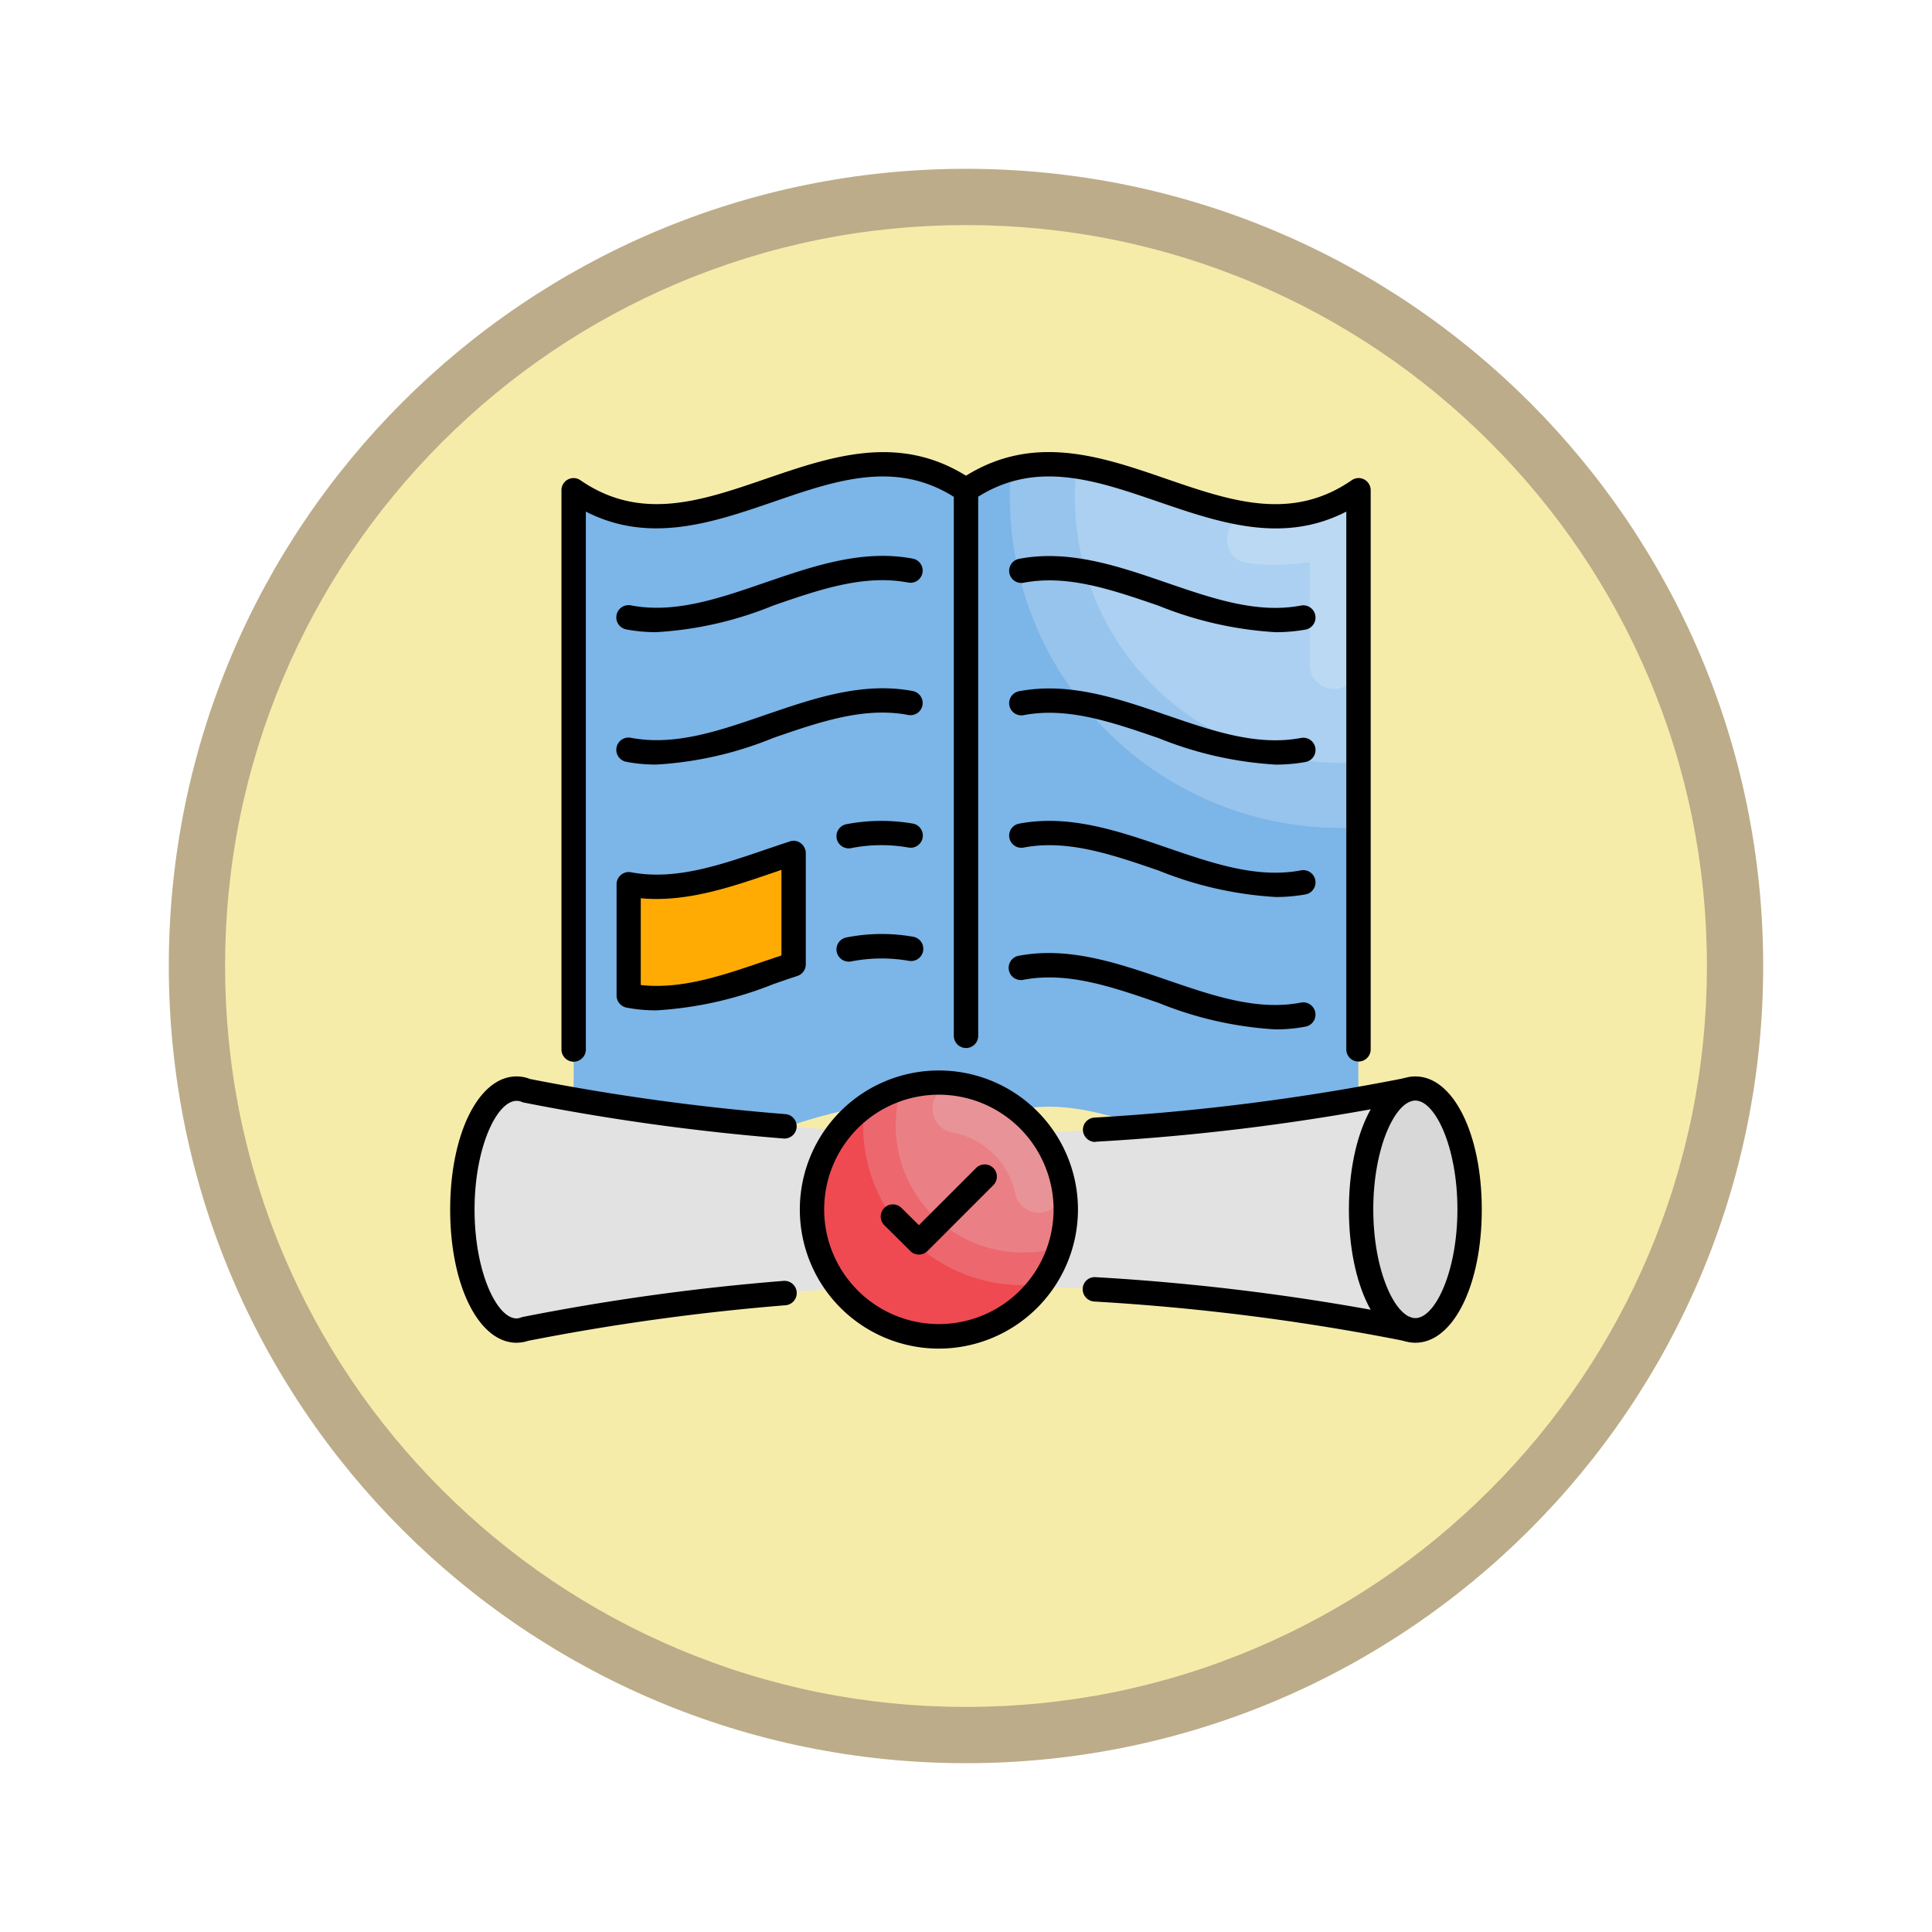 <svg xmlns="http://www.w3.org/2000/svg" xmlns:xlink="http://www.w3.org/1999/xlink" width="103" height="103" viewBox="0 0 103 103">
  <defs>
    <filter id="Path_978624" x="0" y="0" width="103" height="103" filterUnits="userSpaceOnUse">
      <feOffset dy="3" input="SourceAlpha"/>
      <feGaussianBlur stdDeviation="3" result="blur"/>
      <feFlood flood-opacity="0.161"/>
      <feComposite operator="in" in2="blur"/>
      <feComposite in="SourceGraphic"/>
    </filter>
  </defs>
  <g id="Group_1164499" data-name="Group 1164499" transform="translate(-171 -2017)">
    <g id="Group_1164432" data-name="Group 1164432">
      <g id="Group_1164280" data-name="Group 1164280" transform="translate(180 2023)">
        <g transform="matrix(1, 0, 0, 1, -9, -6)" filter="url(#Path_978624)">
          <g id="Path_978624-2" data-name="Path 978624" transform="translate(9 6)" fill="#f6ecaa">
            <path d="M 42.5 83.5 C 36.964 83.5 31.595 82.416 26.541 80.279 C 21.659 78.214 17.274 75.257 13.509 71.491 C 9.743 67.726 6.786 63.341 4.721 58.459 C 2.584 53.405 1.5 48.036 1.5 42.5 C 1.5 36.964 2.584 31.595 4.721 26.541 C 6.786 21.659 9.743 17.274 13.509 13.509 C 17.274 9.743 21.659 6.786 26.541 4.721 C 31.595 2.584 36.964 1.5 42.5 1.5 C 48.036 1.5 53.405 2.584 58.459 4.721 C 63.341 6.786 67.726 9.743 71.491 13.509 C 75.257 17.274 78.214 21.659 80.279 26.541 C 82.416 31.595 83.5 36.964 83.5 42.5 C 83.5 48.036 82.416 53.405 80.279 58.459 C 78.214 63.341 75.257 67.726 71.491 71.491 C 67.726 75.257 63.341 78.214 58.459 80.279 C 53.405 82.416 48.036 83.5 42.5 83.5 Z" stroke="none"/>
            <path d="M 42.5 3 C 37.166 3 31.994 4.044 27.126 6.103 C 22.422 8.092 18.198 10.941 14.569 14.569 C 10.941 18.198 8.092 22.422 6.103 27.126 C 4.044 31.994 3 37.166 3 42.5 C 3 47.834 4.044 53.006 6.103 57.874 C 8.092 62.578 10.941 66.802 14.569 70.431 C 18.198 74.059 22.422 76.908 27.126 78.897 C 31.994 80.956 37.166 82 42.5 82 C 47.834 82 53.006 80.956 57.874 78.897 C 62.578 76.908 66.802 74.059 70.431 70.431 C 74.059 66.802 76.908 62.578 78.897 57.874 C 80.956 53.006 82 47.834 82 42.5 C 82 37.166 80.956 31.994 78.897 27.126 C 76.908 22.422 74.059 18.198 70.431 14.569 C 66.802 10.941 62.578 8.092 57.874 6.103 C 53.006 4.044 47.834 3 42.5 3 M 42.5 0 C 65.972 0 85 19.028 85 42.5 C 85 65.972 65.972 85 42.5 85 C 19.028 85 0 65.972 0 42.5 C 0 19.028 19.028 0 42.5 0 Z" stroke="none" fill="#bcac89"/>
          </g>
        </g>
      </g>
      <g id="master_8019879" transform="translate(193.75 2035.686)">
        <g id="Group_1164413" data-name="Group 1164413" transform="translate(1.9 6.061)">
          <g id="Group_1164400" data-name="Group 1164400" transform="translate(26.85)">
            <path id="Path_982735" data-name="Path 982735" d="M53.917,41.8C46.945,46.6,39.972,37,33,41.8V7.546c6.972-4.8,13.945,4.8,20.917,0Z" transform="translate(-33 -6.161)" fill="#7cb5e8"/>
          </g>
          <g id="Group_1164401" data-name="Group 1164401" transform="translate(5.933)">
            <path id="Path_982736" data-name="Path 982736" d="M8.85,41.8c6.972,4.8,13.945-4.8,20.917,0V7.546c-6.972-4.8-13.945,4.8-20.917,0Z" transform="translate(-8.85 -6.161)" fill="#7cb5e8"/>
          </g>
          <g id="Group_1164402" data-name="Group 1164402" transform="translate(8.86 20.717)">
            <path id="Path_982737" data-name="Path 982737" d="M21.03,30.08v5.933c-2.936.961-5.864,2.226-8.8,1.672V31.752c2.936.563,5.864-.71,8.8-1.672Z" transform="translate(-12.23 -30.08)" fill="#ffab03"/>
          </g>
          <g id="Group_1164403" data-name="Group 1164403" transform="translate(47.914 33.276)">
            <ellipse id="Ellipse_11660" data-name="Ellipse 11660" cx="2.893" cy="6.453" rx="2.893" ry="6.453" fill="#d7d8d7"/>
          </g>
          <g id="Group_1164404" data-name="Group 1164404" transform="translate(18.639 32.964)">
            <circle id="Ellipse_11661" data-name="Ellipse 11661" cx="6.764" cy="6.764" r="6.764" fill="#ef4a51"/>
          </g>
          <g id="Group_1164405" data-name="Group 1164405" transform="translate(30.765 33.389)">
            <path id="Path_982738" data-name="Path 982738" d="M57.025,44.71a120.7,120.7,0,0,1-19.5,2.235,6.737,6.737,0,0,1-.009,8.22,120.917,120.917,0,0,1,19.592,2.252c-1.386-.485-2.451-3.144-2.451-6.375C54.661,47.9,55.683,45.273,57.025,44.71Z" transform="translate(-37.52 -44.71)" fill="#e2e2e2"/>
          </g>
          <g id="Group_1164406" data-name="Group 1164406" transform="translate(0 33.267)">
            <path id="Path_982739" data-name="Path 982739" d="M20.639,51.031a6.771,6.771,0,0,1,1.49-4.235,120.089,120.089,0,0,1-16.7-2.113,1.455,1.455,0,0,0-.537-.113C3.3,44.579,2,47.472,2,51.031s1.3,6.453,2.893,6.453a1.341,1.341,0,0,0,.45-.087,121.352,121.352,0,0,1,16.786-2.131,6.735,6.735,0,0,1-1.49-4.235Z" transform="translate(-2 -44.57)" fill="#e2e2e2"/>
          </g>
          <g id="Group_1164407" data-name="Group 1164407" transform="translate(21.367 32.964)" opacity="0.2">
            <path id="Path_982740" data-name="Path 982740" d="M30.706,44.22a6.719,6.719,0,0,0-3.958,1.291,7.983,7.983,0,0,0-.078,1.013,8.505,8.505,0,0,0,8.5,8.5,7.983,7.983,0,0,0,1.013-.078A6.752,6.752,0,0,0,30.706,44.22Z" transform="translate(-26.67 -44.22)" fill="#e2e2e2"/>
          </g>
          <g id="Group_1164408" data-name="Group 1164408" transform="translate(23.1 32.964)" opacity="0.2">
            <path id="Path_982741" data-name="Path 982741" d="M30.974,44.22a6.621,6.621,0,0,0-2,.3,6.663,6.663,0,0,0-.3,2,6.768,6.768,0,0,0,6.764,6.764,6.621,6.621,0,0,0,2-.3,6.662,6.662,0,0,0,.3-2A6.768,6.768,0,0,0,30.974,44.22Z" transform="translate(-28.67 -44.22)" fill="#e2e2e2"/>
          </g>
          <g id="Group_1164409" data-name="Group 1164409" transform="translate(25.034 33.046)" opacity="0.2">
            <path id="Path_982742" data-name="Path 982742" d="M37.864,49.6a6.672,6.672,0,0,0-4.946-5.153c-.173-.043-.346-.087-.52-.113a1.3,1.3,0,0,0-.693,2.477,2.231,2.231,0,0,0,.364.1,4.191,4.191,0,0,1,3.274,3.248,1.29,1.29,0,1,0,2.52-.554Z" transform="translate(-30.903 -44.314)" fill="#e2e2e2"/>
          </g>
          <g id="Group_1164410" data-name="Group 1164410" transform="translate(29.188 0.006)" opacity="0.2">
            <path id="Path_982743" data-name="Path 982743" d="M35.778,6.421c-.043.5-.078,1-.078,1.516A17.638,17.638,0,0,0,53.317,25.554c.32,0,.641-.035.961-.052V7.547C48.112,11.791,41.945,4.784,35.778,6.421Z" transform="translate(-35.7 -6.168)" fill="#fff"/>
          </g>
          <g id="Group_1164411" data-name="Group 1164411" transform="translate(32.653 0.121)" opacity="0.2">
            <path id="Path_982744" data-name="Path 982744" d="M39.8,6.3a14.88,14.88,0,0,0-.1,1.654A14.157,14.157,0,0,0,53.853,22.107c.32,0,.641-.026.961-.052V7.565C49.816,11,44.81,7.036,39.8,6.3Z" transform="translate(-39.7 -6.3)" fill="#fff"/>
          </g>
          <g id="Group_1164412" data-name="Group 1164412" transform="translate(40.742 1.385)" opacity="0.2">
            <path id="Path_982745" data-name="Path 982745" d="M50.573,9.077a1.32,1.32,0,0,0-.953,2.382,1.352,1.352,0,0,0,.5.182,11.378,11.378,0,0,0,3.352-.052V17.1a1.3,1.3,0,0,0,2.6-.087V7.76a7.751,7.751,0,0,1-5.5,1.317Z" transform="translate(-49.039 -7.76)" fill="#fff"/>
          </g>
        </g>
        <g id="Group_1164431" data-name="Group 1164431" transform="translate(1.25 5.416)">
          <g id="Group_1164414" data-name="Group 1164414" transform="translate(29.783 5.542)">
            <path id="Path_982746" data-name="Path 982746" d="M49.853,15.873a19.686,19.686,0,0,1-6.236-1.412c-2.5-.857-4.859-1.672-7.206-1.221a.649.649,0,0,1-.251-1.273c2.685-.52,5.327.39,7.873,1.265,2.494.857,4.842,1.663,7.18,1.221a.652.652,0,1,1,.243,1.282,9.031,9.031,0,0,1-1.6.139Z" transform="translate(-35.636 -11.814)"/>
          </g>
          <g id="Group_1164415" data-name="Group 1164415" transform="translate(29.783 12.601)">
            <path id="Path_982747" data-name="Path 982747" d="M49.853,24.023a19.686,19.686,0,0,1-6.236-1.412c-2.5-.857-4.859-1.672-7.206-1.221a.649.649,0,0,1-.251-1.273c2.685-.52,5.327.39,7.873,1.265,2.494.857,4.842,1.663,7.18,1.221a.652.652,0,1,1,.243,1.282,9.031,9.031,0,0,1-1.6.139Z" transform="translate(-35.636 -19.964)"/>
          </g>
          <g id="Group_1164416" data-name="Group 1164416" transform="translate(29.783 19.66)">
            <path id="Path_982748" data-name="Path 982748" d="M49.853,32.173a19.686,19.686,0,0,1-6.236-1.412c-2.5-.857-4.859-1.672-7.206-1.221a.649.649,0,0,1-.251-1.273c2.685-.52,5.327.39,7.873,1.265,2.494.857,4.842,1.663,7.18,1.221a.652.652,0,1,1,.243,1.282,9.031,9.031,0,0,1-1.6.139Z" transform="translate(-35.636 -28.114)"/>
          </g>
          <g id="Group_1164417" data-name="Group 1164417" transform="translate(29.774 26.706)">
            <path id="Path_982749" data-name="Path 982749" d="M49.851,40.321A19.621,19.621,0,0,1,43.6,38.9c-2.494-.857-4.85-1.672-7.2-1.221a.652.652,0,1,1-.243-1.282c2.685-.511,5.309.4,7.864,1.273,2.494.857,4.859,1.672,7.189,1.221a.652.652,0,1,1,.243,1.282,8.3,8.3,0,0,1-1.6.147Z" transform="translate(-35.626 -36.249)"/>
          </g>
          <g id="Group_1164418" data-name="Group 1164418" transform="translate(8.859 5.533)">
            <path id="Path_982750" data-name="Path 982750" d="M13.619,15.871a8.447,8.447,0,0,1-1.611-.147.652.652,0,0,1,.243-1.282c2.339.45,4.694-.364,7.18-1.221,2.555-.875,5.188-1.784,7.873-1.265a.649.649,0,0,1-.251,1.273c-2.347-.45-4.7.355-7.206,1.221a19.365,19.365,0,0,1-6.227,1.42Z" transform="translate(-11.479 -11.804)"/>
          </g>
          <g id="Group_1164419" data-name="Group 1164419" transform="translate(8.859 12.592)">
            <path id="Path_982751" data-name="Path 982751" d="M13.619,24.021a8.447,8.447,0,0,1-1.611-.147.652.652,0,0,1,.243-1.282c2.339.45,4.694-.364,7.18-1.221,2.555-.875,5.188-1.784,7.873-1.265a.649.649,0,0,1-.251,1.273c-2.347-.45-4.7.355-7.206,1.221a19.365,19.365,0,0,1-6.227,1.42Z" transform="translate(-11.479 -19.954)"/>
          </g>
          <g id="Group_1164420" data-name="Group 1164420" transform="translate(8.869 20.721)">
            <path id="Path_982752" data-name="Path 982752" d="M13.621,38.382a8.358,8.358,0,0,1-1.6-.147.658.658,0,0,1-.528-.641V31.661a.649.649,0,0,1,.771-.641c2.339.442,4.694-.364,7.18-1.213.433-.147.866-.294,1.291-.433a.612.612,0,0,1,.58.1A.664.664,0,0,1,21.58,30v5.933a.65.65,0,0,1-.45.615c-.424.139-.849.286-1.273.433A20.019,20.019,0,0,1,13.621,38.382Zm-.84-1.351c2.165.243,4.348-.5,6.652-1.291l.849-.286V30.89c-.139.052-.286.1-.424.147-2.3.788-4.668,1.594-7.076,1.368Z" transform="translate(-11.49 -29.34)"/>
          </g>
          <g id="Group_1164421" data-name="Group 1164421" transform="translate(20.596 19.662)">
            <path id="Path_982753" data-name="Path 982753" d="M25.679,29.583a.657.657,0,0,1-.641-.537.65.65,0,0,1,.528-.754,9.851,9.851,0,0,1,3.56-.026.649.649,0,0,1-.251,1.273,8.279,8.279,0,0,0-3.092.035.422.422,0,0,1-.1.009Z" transform="translate(-25.029 -28.117)"/>
          </g>
          <g id="Group_1164422" data-name="Group 1164422" transform="translate(20.596 25.692)">
            <path id="Path_982754" data-name="Path 982754" d="M25.679,36.552a.657.657,0,0,1-.641-.537.65.65,0,0,1,.528-.754,9.672,9.672,0,0,1,3.56-.035.652.652,0,0,1-.243,1.282,8.418,8.418,0,0,0-3.083.035.659.659,0,0,1-.121.009Z" transform="translate(-25.029 -35.078)"/>
          </g>
          <g id="Group_1164423" data-name="Group 1164423" transform="translate(47.914 33.28)">
            <path id="Path_982755" data-name="Path 982755" d="M60.112,58.044c-2.018,0-3.542-3.057-3.542-7.1s1.524-7.1,3.542-7.1,3.542,3.057,3.542,7.1S62.131,58.044,60.112,58.044Zm0-12.914c-1.057,0-2.243,2.486-2.243,5.8s1.187,5.8,2.243,5.8,2.243-2.486,2.243-5.8S61.169,45.131,60.112,45.131Z" transform="translate(-56.57 -43.84)"/>
          </g>
          <g id="Group_1164424" data-name="Group 1164424" transform="translate(18.639 32.968)">
            <path id="Path_982756" data-name="Path 982756" d="M30.184,58.308A7.414,7.414,0,1,1,37.6,50.894a7.422,7.422,0,0,1-7.414,7.414Zm0-13.538A6.115,6.115,0,1,0,36.3,50.885,6.125,6.125,0,0,0,30.184,44.771Z" transform="translate(-22.77 -43.48)"/>
          </g>
          <g id="Group_1164425" data-name="Group 1164425" transform="translate(5.933)">
            <path id="Path_982757" data-name="Path 982757" d="M8.75,37.917a.654.654,0,0,1-.65-.65V7.446a.644.644,0,0,1,1.013-.528c3.222,2.217,6.453,1.1,9.883-.078,3.465-1.187,7.042-2.416,10.671-.165,3.629-2.252,7.206-1.031,10.671.165,3.43,1.178,6.669,2.3,9.891.078a.64.64,0,0,1,.667-.043.647.647,0,0,1,.346.572V37.258a.65.65,0,0,1-1.3,0V8.589c-3.4,1.75-6.764.589-10.03-.528-3.43-1.178-6.669-2.287-9.883-.078a.638.638,0,0,1-.736,0c-3.213-2.209-6.453-1.1-9.874.078C16.164,9.178,12.8,10.33,9.4,8.589V37.267a.654.654,0,0,1-.65.65Z" transform="translate(-8.1 -5.416)"/>
          </g>
          <g id="Group_1164426" data-name="Group 1164426" transform="translate(22.955 37.977)">
            <path id="Path_982758" data-name="Path 982758" d="M29.786,54.067a.642.642,0,0,1-.459-.191L27.941,52.5a.649.649,0,0,1,.918-.918l.927.918,3.049-3.049a.649.649,0,0,1,.918.918l-3.508,3.508A.642.642,0,0,1,29.786,54.067Z" transform="translate(-27.752 -49.262)"/>
          </g>
          <g id="Group_1164427" data-name="Group 1164427" transform="translate(26.85 1.381)">
            <path id="Path_982759" data-name="Path 982759" d="M32.9,37.4a.654.654,0,0,1-.65-.65V7.66a.65.65,0,1,1,1.3,0v29.1A.647.647,0,0,1,32.9,37.4Z" transform="translate(-32.25 -7.01)"/>
          </g>
          <g id="Group_1164428" data-name="Group 1164428" transform="translate(0 33.28)">
            <path id="Path_982760" data-name="Path 982760" d="M4.792,58.044c-2.018,0-3.542-3.057-3.542-7.1s1.524-7.1,3.542-7.1a1.96,1.96,0,0,1,.719.139,119.825,119.825,0,0,0,13.6,1.871.652.652,0,1,1-.1,1.3A121.255,121.255,0,0,1,5.2,45.243a.5.5,0,0,1-.121-.035.738.738,0,0,0-.286-.061c-1.057,0-2.243,2.486-2.243,5.8s1.187,5.8,2.243,5.8a.72.72,0,0,0,.234-.052l.087-.026a121.525,121.525,0,0,1,13.9-1.923.652.652,0,1,1,.1,1.3A122.09,122.09,0,0,0,5.407,57.941a1.95,1.95,0,0,1-.615.1Z" transform="translate(-1.25 -43.84)"/>
          </g>
          <g id="Group_1164429" data-name="Group 1164429" transform="translate(33.735 33.38)">
            <path id="Path_982761" data-name="Path 982761" d="M40.849,47.355a.66.66,0,0,1-.65-.615.649.649,0,0,1,.615-.684,120.98,120.98,0,0,0,16.439-2.087.649.649,0,0,1,.251,1.273,120.924,120.924,0,0,1-16.621,2.1c-.009.009-.017.009-.035.009Z" transform="translate(-40.199 -43.956)"/>
          </g>
          <g id="Group_1164430" data-name="Group 1164430" transform="translate(33.726 43.984)">
            <path id="Path_982762" data-name="Path 982762" d="M57.469,59.612a.656.656,0,0,1-.13-.009A121.022,121.022,0,0,0,40.8,57.5a.655.655,0,0,1-.615-.684.639.639,0,0,1,.684-.615,122.023,122.023,0,0,1,16.708,2.122.649.649,0,0,1,.511.762.631.631,0,0,1-.624.528Z" transform="translate(-40.189 -56.198)"/>
          </g>
        </g>
      </g>
    </g>
  </g>
</svg>
